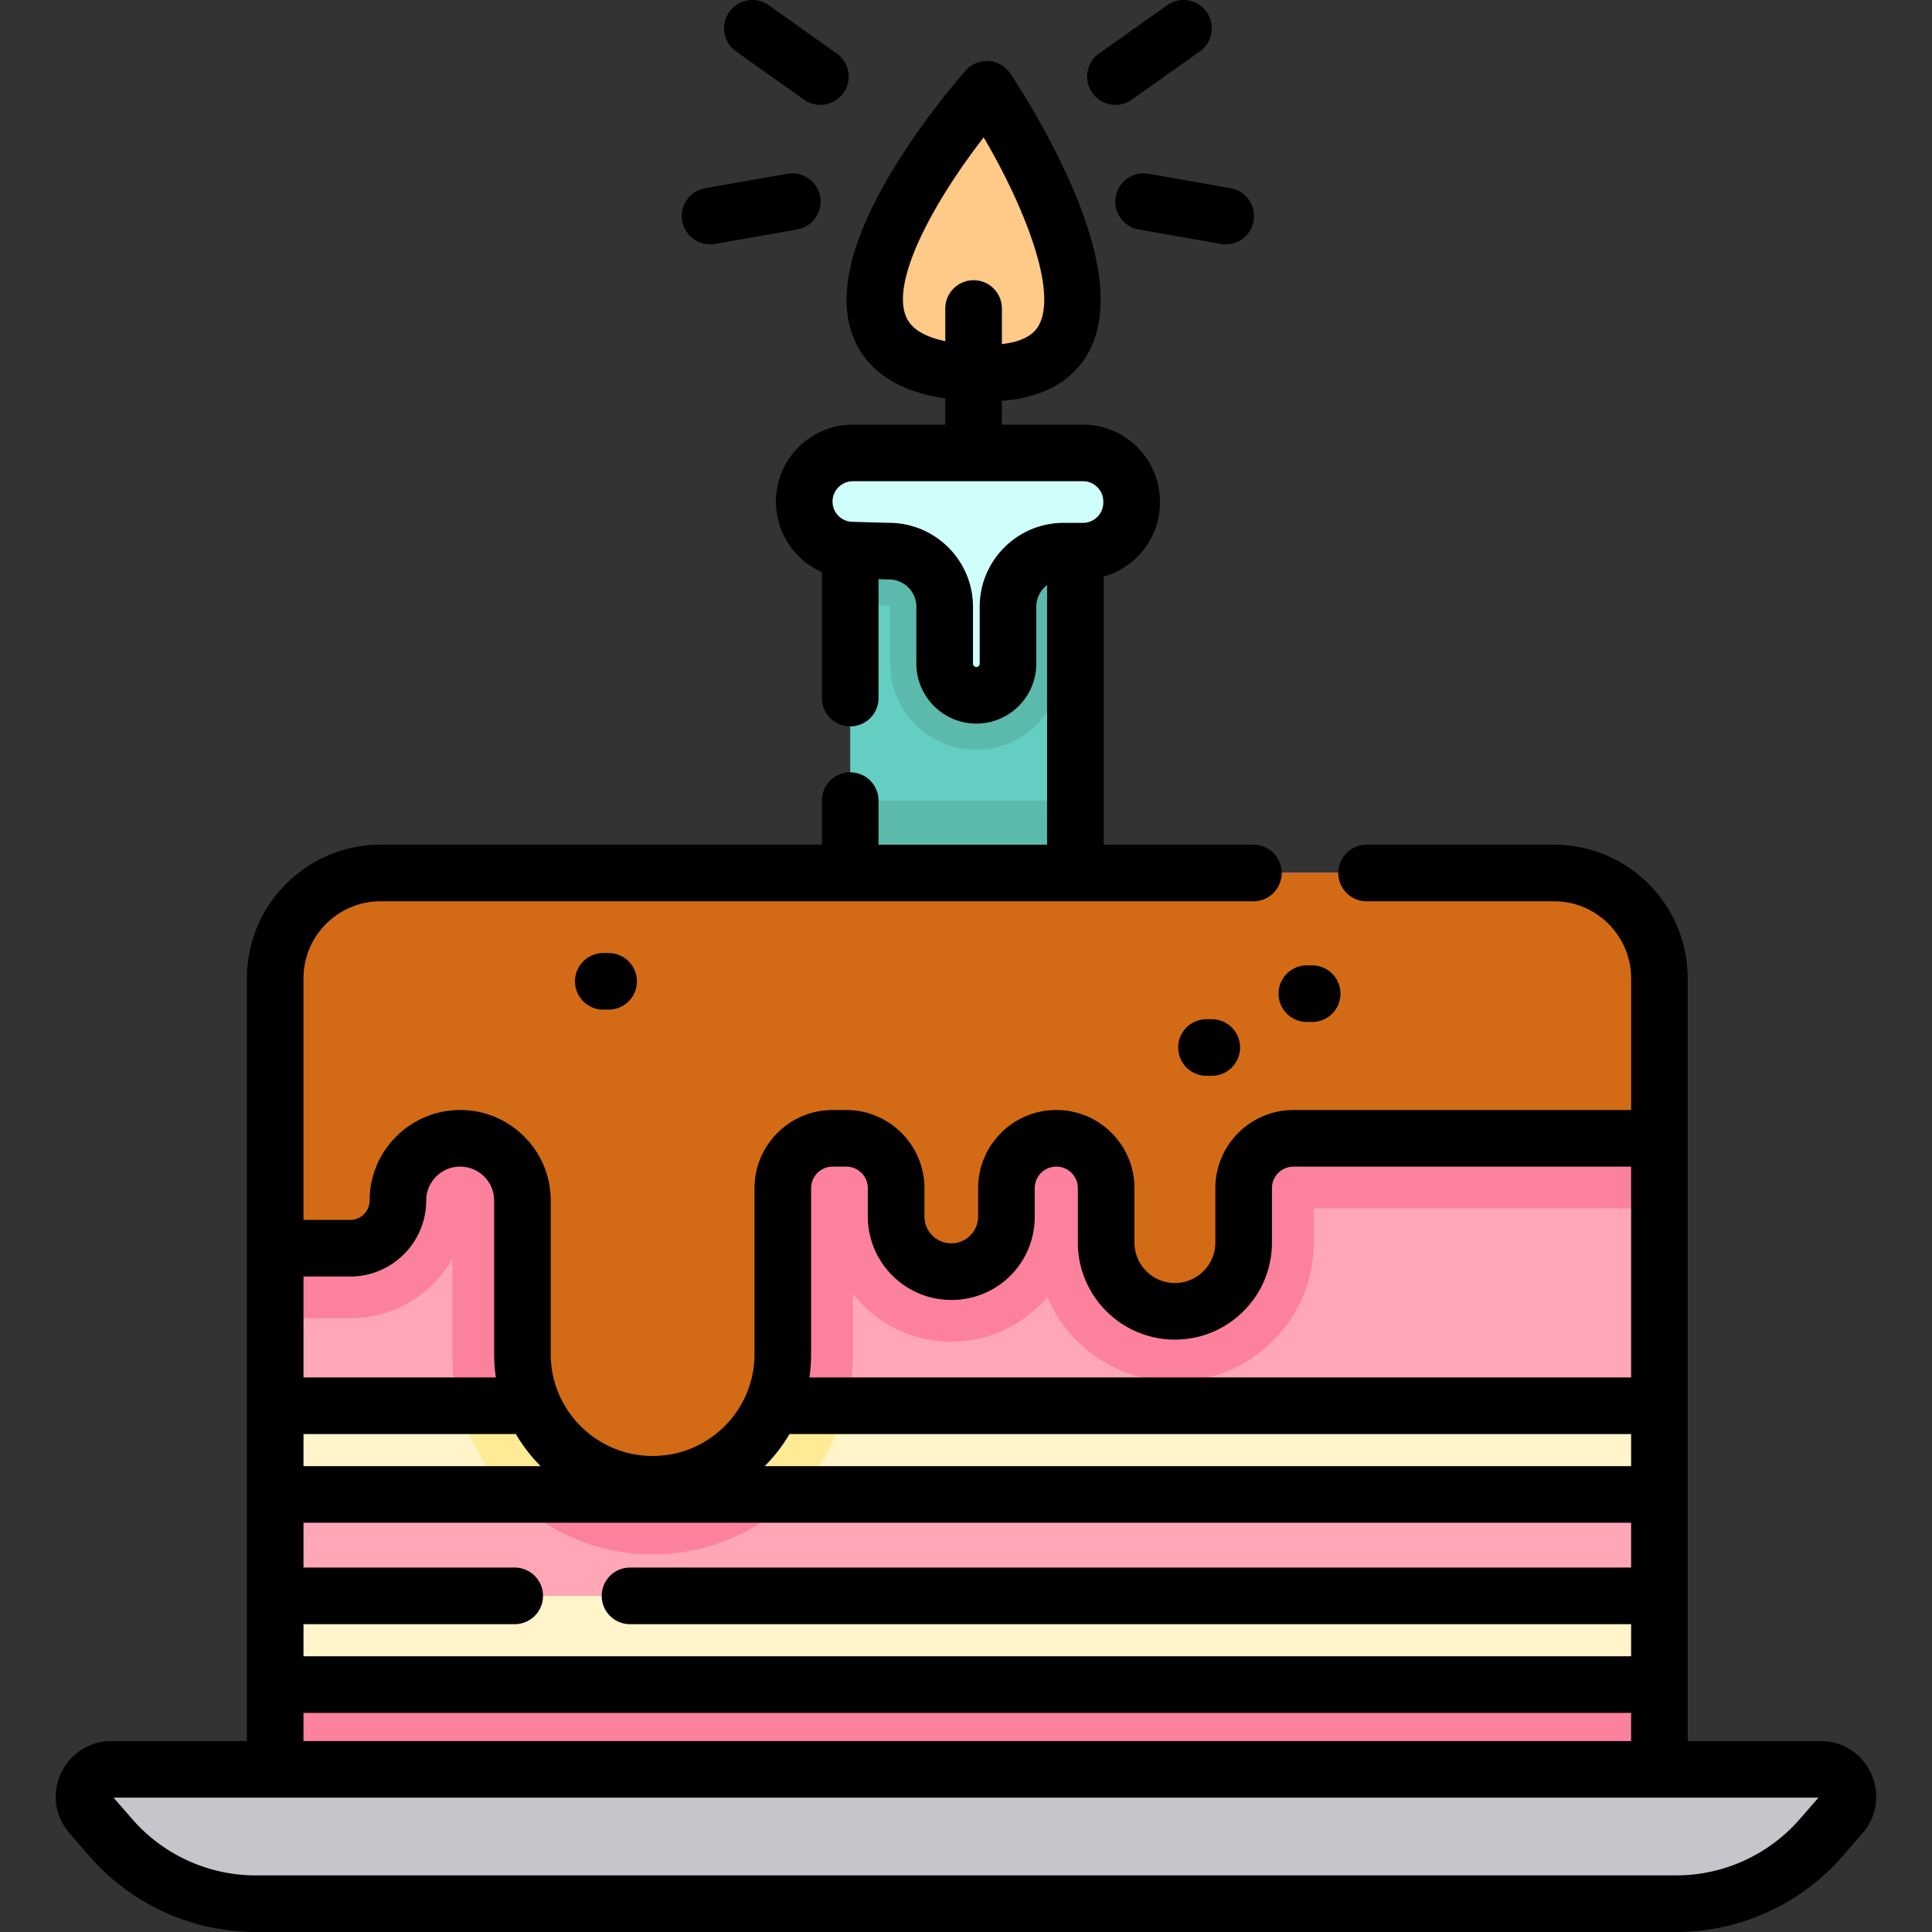 <svg xmlns="http://www.w3.org/2000/svg" viewBox="0 0 512.001 512.001" xmlns:v="https://vecta.io/nano"><rect x="0" y="0" width="512.001" height="512.001" fill="#333333" stroke="none"/><path d="M439.762 259.279v214.777H72.93V259.279c0-15.418 12.499-27.927 27.917-27.927h310.997c15.419 0 27.918 12.509 27.918 27.927z" fill="#ffa6b7"/><path d="M72.93 422.923h366.831v23.507H72.93z" fill="#fff4ca"/><path d="M72.93 446.892h366.831v27.164H72.93zm366.832-187.613v60.949h-91.62v9.055a36.53 36.53 0 0 1-10.798 26.03 36.5 36.5 0 0 1-25.989 10.756c-15.17 0-28.216-9.23-33.837-22.369-.619.742-1.269 1.454-1.959 2.145-6.27 6.26-14.603 9.715-23.462 9.715-10.571 0-19.997-4.971-26.081-12.695v15.975c0 14.191-5.528 27.525-15.552 37.539-10.034 10.014-23.359 15.531-37.518 15.531-29.258 0-53.06-23.802-53.06-53.07v-25.184c-5.383 9.374-15.5 15.696-27.071 15.696H72.93v-90.073c0-15.418 12.499-27.927 27.917-27.927h310.997c15.418 0 27.918 12.509 27.918 27.927z" fill="#fc819c"/><path d="M72.93 372.536h366.831v23.503H72.93z" fill="#fff4ca"/><path d="M224.242 372.536c-2.331 8.797-6.91 16.862-13.448 23.503h-75.645c-6.353-6.446-11.066-14.51-13.469-23.503h102.562z" fill="#ffeb96"/><path d="M225.317 120.027h59.679v153.899h-59.679z" fill="#63cec1"/><path d="M225.317 212.169h59.679v61.757h-59.679zm59.679-92.142v40.459h-3.126c-.176 0-.313.144-.313.313v15.076c0 12.575-10.235 22.81-22.818 22.81s-22.819-10.235-22.819-22.81v-15.076c0-.168-.136-.313-.313-.313h-.2l-10.091-.281v-40.179h59.68z" fill="#5bbaac"/><path d="M235.612 146.064a14.74 14.74 0 0 1 14.738 14.738v15.07a8.39 8.39 0 0 0 8.39 8.39h0a8.39 8.39 0 0 0 8.39-8.39v-15.07a14.74 14.74 0 0 1 14.738-14.738h3.13 2.01c7.113 0 12.88-5.766 12.88-12.88v-.275c0-7.113-5.766-12.88-12.88-12.88h-60.994c-7.113 0-12.88 5.766-12.88 12.88h0c0 6.972 5.548 12.679 12.518 12.875l9.96.28z" fill="#cefffb"/><path d="M261.507 23.666s-66.783 75.224 0 75.224c51.06-.001 0-75.224 0-75.224z" fill="#ffc988"/><path d="M439.762 259.279v42.386h-96.973c-7.291 0-13.211 5.909-13.211 13.211v14.407c0 5.033-2.042 9.591-5.342 12.881-3.29 3.3-7.848 5.342-12.881 5.342-10.055 0-18.213-8.158-18.213-18.223v-14.407c0-3.651-1.475-6.951-3.867-9.344s-5.703-3.867-9.354-3.867c-7.291 0-13.211 5.909-13.211 13.211v7.508a14.56 14.56 0 0 1-4.28 10.334c-2.64 2.64-6.301 4.28-10.334 4.28-8.065 0-14.613-6.549-14.613-14.613v-7.508c0-7.302-5.92-13.211-13.211-13.211h-3.61c-7.302 0-13.211 5.909-13.211 13.211v43.964c0 9.529-3.857 18.161-10.107 24.4s-14.871 10.107-24.4 10.107c-19.058 0-34.497-15.449-34.497-34.507v-40.674a16.41 16.41 0 0 0-4.837-11.664c-2.991-2.991-7.116-4.837-11.664-4.837a16.5 16.5 0 0 0-16.501 16.501c0 6.972-5.662 12.623-12.633 12.623H72.93v-71.51c0-15.418 12.499-27.927 27.917-27.927h310.997c15.418-.001 27.918 12.508 27.918 27.926z" fill="#d36b16"/><path d="M444.184 504.501H67.816c-14.757 0-28.79-6.396-38.47-17.535l-5.273-6.068c-4.076-4.69-.745-11.999 5.469-11.999h452.915c6.214 0 9.545 7.309 5.469 11.999l-5.273 6.068c-9.679 11.138-23.711 17.535-38.469 17.535z" fill="#c7c5cc"/><path d="M495.875 470.029c-2.427-5.324-7.567-8.631-13.418-8.631h-35.192V259.281c0-19.536-15.89-35.431-35.42-35.431h-49.68a7.5 7.5 0 1 0 0 15h49.68c11.26 0 20.42 9.165 20.42 20.431v34.885h-89.476c-11.42 0-20.711 9.291-20.711 20.711v14.407c0 2.864-1.114 5.553-3.154 7.586-2.017 2.022-4.704 3.137-7.569 3.137-5.906 0-10.712-4.811-10.712-10.723v-14.407a20.58 20.58 0 0 0-6.064-14.647 20.59 20.59 0 0 0-14.657-6.063c-11.42 0-20.711 9.291-20.711 20.711v7.508a7.06 7.06 0 0 1-2.083 5.029c-1.344 1.344-3.13 2.084-5.031 2.084-3.922 0-7.113-3.191-7.113-7.113v-7.508c0-11.42-9.291-20.711-20.711-20.711h-3.609c-11.42 0-20.711 9.291-20.711 20.711v43.964c0 3.735-.757 7.349-2.187 10.674l-.07.159c-1.332 3.044-3.229 5.844-5.649 8.259-5.112 5.104-11.896 7.914-19.102 7.914-14.886 0-26.997-12.115-26.997-27.007v-40.674c0-6.422-2.501-12.45-7.033-16.967-4.535-4.536-10.561-7.034-16.968-7.034-13.234 0-24 10.767-24 24.001 0 2.825-2.303 5.123-5.133 5.123H80.426v-64.009c0-11.266 9.16-20.431 20.42-20.431h231.32a7.5 7.5 0 1 0 0-15h-39.67v-71.058c8.577-2.404 14.893-10.274 14.893-19.608v-.275c0-11.237-9.143-20.38-20.38-20.38h-21.495v-6.308c13.776-1.065 20.163-7.551 23.093-13.083 5.572-10.516 3.534-26.388-6.058-47.174-6.632-14.372-14.504-26.022-14.836-26.511-1.299-1.915-3.41-3.122-5.719-3.272a7.5 7.5 0 0 0-6.095 2.505c-.402.452-9.934 11.236-18.397 24.865-12.311 19.823-16.004 35.544-10.979 46.725 3.766 8.379 11.828 13.505 23.991 15.338v6.915h-24.499c-11.237 0-20.38 9.143-20.38 20.38 0 8.392 4.967 15.544 12.181 18.68v33.412a7.5 7.5 0 1 0 15 0v-31.512l2.585.073c.07.002.141.003.211.003a7.25 7.25 0 0 1 7.238 7.238v15.069c0 8.762 7.128 15.89 15.89 15.89s15.89-7.128 15.89-15.89v-15.069c0-2.348 1.129-4.432 2.866-5.755v68.803h-44.68v-11.68a7.5 7.5 0 1 0-15 0v11.68h-116.97c-19.531 0-35.42 15.895-35.42 35.431v202.117H29.543c-5.85 0-10.991 3.307-13.418 8.63s-1.55 11.374 2.288 15.79l5.273 6.067c11.109 12.783 27.194 20.115 44.131 20.115h376.368a58.45 58.45 0 0 0 44.132-20.115l5.272-6.067a14.59 14.59 0 0 0 2.286-15.79zM240.205 84.13c-4.413-9.809 7.896-31.54 20.48-47.721 10.24 17.383 19.679 40.247 14.667 49.707-1.49 2.812-4.794 4.507-9.839 5.066v-9.42a7.5 7.5 0 1 0-15 0v8.654c-4.719-.983-8.766-2.86-10.308-6.286zm19.424 76.672v15.069a.89.89 0 0 1-1.78 0v-15.069c0-12.224-9.914-22.175-22.122-22.238l-9.865-.277c-2.932-.083-5.229-2.445-5.229-5.378a5.39 5.39 0 0 1 5.38-5.38h60.994c2.967 0 5.38 2.413 5.38 5.38v.275c0 2.967-2.413 5.38-5.38 5.38h-1.935c-.026 0-.051-.004-.077-.004s-.051.004-.077.004h-3.051c-12.262 0-22.238 9.976-22.238 22.238zm-50.403 219.239h223.04v8.503H202.649a42.17 42.17 0 0 0 6.577-8.503zm-65.949 8.503H80.426v-8.503h56.286c1.825 3.109 4.03 5.969 6.565 8.503zm-62.851 41.879h55.978a7.5 7.5 0 1 0 0-15H80.426v-11.88h351.839v11.88H166.961a7.5 7.5 0 1 0 0 15h265.304v8.506H80.426v-8.506zm134.527-115.546a5.72 5.72 0 0 1 5.711-5.711h3.609a5.72 5.72 0 0 1 5.711 5.711v7.508c0 12.193 9.92 22.113 22.113 22.113a21.97 21.97 0 0 0 22.114-22.114v-7.508a5.72 5.72 0 0 1 5.711-5.711c1.534 0 2.973.593 4.05 1.671a5.68 5.68 0 0 1 1.672 4.04v14.407c0 14.184 11.534 25.723 25.712 25.723 6.881 0 13.342-2.681 18.176-7.53a25.51 25.51 0 0 0 7.548-18.192v-14.407a5.72 5.72 0 0 1 5.711-5.711h89.476v55.875H214.501a42.63 42.63 0 0 0 .452-6.2v-43.964zM92.814 338.29c11.102 0 20.133-9.027 20.133-20.123 0-4.963 4.038-9.001 9-9.001a8.95 8.95 0 0 1 6.37 2.649c1.696 1.69 2.631 3.946 2.631 6.352v40.674c0 2.107.16 4.176.461 6.2H80.426V338.29h12.388zM80.426 453.929h351.839v7.469H80.426v-7.469zm396.568 28.117c-8.26 9.504-20.219 14.955-32.81 14.955H67.816a43.45 43.45 0 0 1-32.809-14.955l-4.908-5.647 451.801.001-4.906 5.646zM346.331 270.833h1.408a7.5 7.5 0 1 0 0-15h-1.408a7.5 7.5 0 1 0 0 15zm-26.6-.735a7.5 7.5 0 1 0 0 15h1.408a7.5 7.5 0 1 0 0-15h-1.408zM159.88 252.566a7.5 7.5 0 1 0 0 15h1.408a7.5 7.5 0 1 0 0-15h-1.408zM295.614 27.794c1.5 0 3.016-.449 4.333-1.384l18.029-12.792c3.378-2.397 4.174-7.079 1.777-10.457a7.5 7.5 0 0 0-10.457-1.777l-18.029 12.792c-3.378 2.397-4.174 7.079-1.777 10.457 1.463 2.061 3.775 3.161 6.124 3.161zm.067 24.338c-.718 4.08 2.008 7.969 6.087 8.687l21.772 3.83c.44.077.877.114 1.309.114 3.572 0 6.737-2.562 7.378-6.201.718-4.08-2.008-7.969-6.087-8.687l-21.772-3.83a7.5 7.5 0 0 0-8.687 6.087zM195.045 13.618l18.03 12.792c1.317.935 2.833 1.384 4.333 1.384 2.348 0 4.661-1.101 6.123-3.161a7.5 7.5 0 0 0-1.777-10.457l-18.03-12.792c-3.378-2.396-8.06-1.6-10.457 1.777s-1.6 8.059 1.778 10.457zm-6.872 51.145c.431 0 .869-.037 1.308-.114l21.772-3.83a7.5 7.5 0 0 0-2.599-14.774l-21.772 3.83a7.5 7.5 0 0 0-6.087 8.687c.64 3.64 3.806 6.201 7.378 6.201z"/></svg>